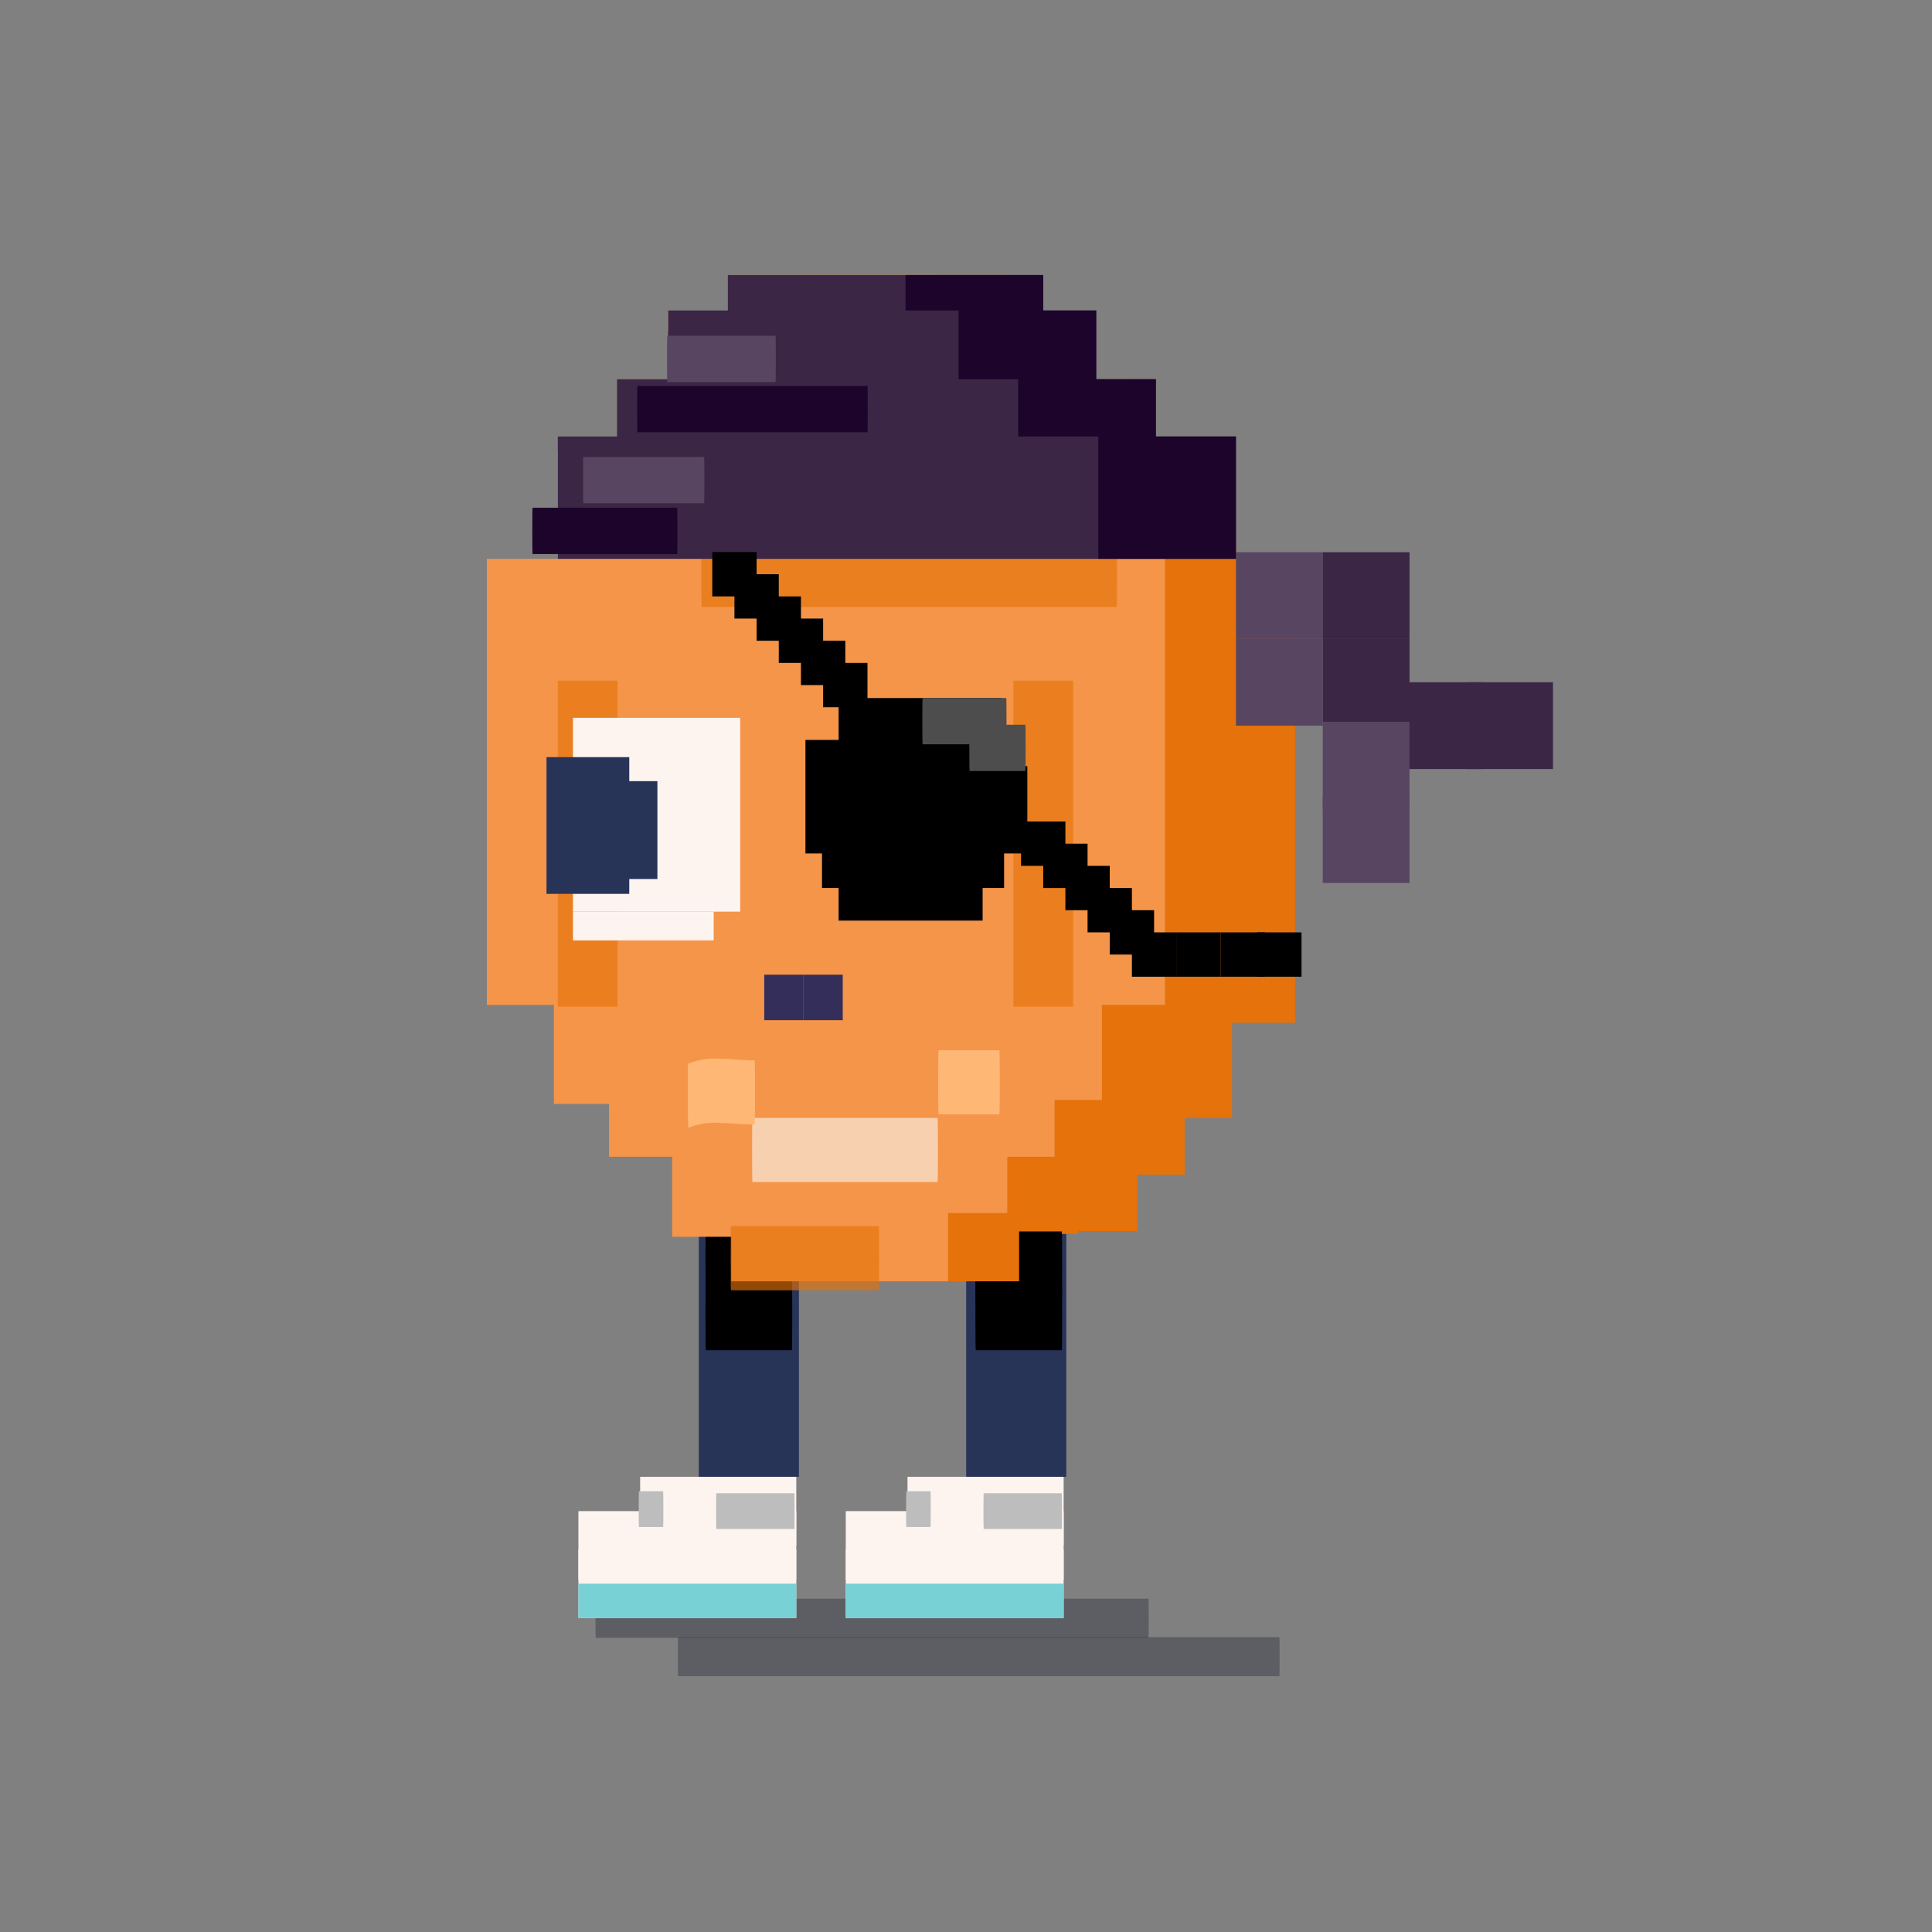 <svg xmlns="http://www.w3.org/2000/svg" viewBox="0 0 215 215"><rect x="0" y="0" width="215" height="215" fill="#808080" stroke="none"/><defs><style>.cls-1{fill:none;}.cls-2{opacity:0.41;}.cls-3{fill:#292a3c;}.cls-4{fill:#283358;}.cls-5{fill:#fdf4f0;}.cls-6{fill:#bdbdbd;}.cls-7{fill:#78d1d5;}.cls-11,.cls-8{fill:#e5720a;}.cls-9{fill:#3b2646;}.cls-10{fill:#f49549;}.cls-11,.cls-14{opacity:0.64;}.cls-12{fill:#f7d0b0;}.cls-13{fill:#ffb776;}.cls-15{fill:#584562;}.cls-16{fill:#1c042b;}.cls-17{fill:#332e5a;}.cls-18{fill:#4d4d4d;}</style></defs><g id="Layer_2" data-name="Layer 2"><g id="Layer_1-2" data-name="Layer 1"><rect class="cls-1" width="215" height="215"/><g class="cls-2"><path class="cls-3" d="M142.377,182.187H75.455c-.032,0-.033,4.345,0,4.345h66.922c.032,0,.033-4.345,0-4.345Z"/></g><g class="cls-2"><path class="cls-3" d="M127.806,177.913H66.291c-.032,0-.033,4.345,0,4.345h.482c.032,0,.033-4.345,0-4.345h-.482v4.345h61.515c.032,0,.033-4.345,0-4.345Z"/></g><rect class="cls-4" x="77.767" y="137.301" width="11.14" height="27.043" transform="translate(166.674 301.645) rotate(-180)"/><rect class="cls-5" x="71.239" y="164.344" width="17.375" height="7.639"/><rect class="cls-5" x="64.368" y="168.164" width="24.246" height="7.639"/><rect class="cls-5" x="64.368" y="172.414" width="24.246" height="7.639"/><path class="cls-6" d="M88.4,166.174H79.713c-.029,0-.03,3.979,0,3.979h.153c.03,0,.031-3.979,0-3.979h-.153v3.979H88.4c.03,0,.031-3.979,0-3.979Z"/><path class="cls-6" d="M71.1,169.928h2.7c.029,0,.03-3.978,0-3.978H71.1c-.029,0-.031,3.978,0,3.978Z"/><rect class="cls-7" x="64.368" y="176.234" width="24.246" height="3.82"/><rect class="cls-4" x="107.519" y="137.301" width="11.14" height="27.043" transform="translate(226.177 301.645) rotate(-180)"/><rect class="cls-5" x="100.991" y="164.344" width="17.375" height="7.639"/><rect class="cls-5" x="94.12" y="168.164" width="24.246" height="7.639"/><rect class="cls-5" x="94.12" y="172.414" width="24.246" height="7.639"/><path class="cls-6" d="M118.156,166.174h-8.691c-.029,0-.03,3.979,0,3.979h.153c.029,0,.031-3.979,0-3.979h-.153v3.979h8.691c.029,0,.03-3.979,0-3.979Z"/><path class="cls-6" d="M100.856,169.928h2.7c.029,0,.03-3.978,0-3.978h-2.7c-.03,0-.031,3.978,0,3.978Z"/><rect class="cls-7" x="94.12" y="176.234" width="24.246" height="3.82"/><polyline class="cls-8" points="137.102 62.357 144.123 62.357 144.123 113.826 137.102 113.826 137.102 124.406 131.837 124.406 131.837 130.728 126.572 130.728 126.572 136.998 119.991 136.998 119.991 137.301 95.859 137.301 95.859 139.632 89.278 139.632 89.278 130.728 82.258 130.728 82.258 124.845 76.115 124.845 76.115 113.826 68.656 113.826 68.656 64.191 76.554 64.191"/><path d="M118.156,142.3h-9.565c-.058,0-.06,7.958,0,7.958h9.565c.059,0,.061-7.958,0-7.958Z"/><path d="M118.156,137.04h-9.565c-.058,0-.06,7.958,0,7.958h9.565c.059,0,.061-7.958,0-7.958Z"/><path d="M88.119,142.3H78.555c-.059,0-.061,7.958,0,7.958h9.564c.059,0,.061-7.958,0-7.958Z"/><path d="M88.119,136.04H78.555c-.059,0-.061,7.958,0,7.958h9.564c.059,0,.061-7.958,0-7.958Z"/><rect class="cls-9" x="163.165" y="75.924" width="9.658" height="9.658"/><polygon class="cls-8" points="89.278 30.607 112.093 30.607 112.093 37.076 119.991 37.076 119.991 42.199 125.256 42.199 125.256 48.683 130.521 48.683 130.521 60.358 137.541 60.358 137.541 111.827 130.521 111.827 130.521 122.407 125.256 122.407 125.256 128.729 119.991 128.729 119.991 134.999 113.41 134.999 113.41 142.59 89.278 142.59 89.278 137.632 82.696 137.632 82.696 128.729 75.676 128.729 75.676 122.846 69.534 122.846 69.534 111.827 62.075 111.827 62.075 62.191 69.972 62.191 69.972 50.237 76.554 50.237 76.554 42.199 82.258 42.199 82.258 34.6 89.241 34.6 89.278 30.607"/><polygon class="cls-10" points="81.38 30.607 104.196 30.607 104.196 37.076 112.093 37.076 112.093 42.199 117.358 42.199 117.358 48.683 122.623 48.683 122.623 60.358 129.644 60.358 129.644 111.827 122.623 111.827 122.623 122.407 117.358 122.407 117.358 128.729 112.093 128.729 112.093 134.999 105.512 134.999 105.512 142.59 81.38 142.59 81.38 137.632 74.799 137.632 74.799 128.729 67.779 128.729 67.779 122.846 61.636 122.846 61.636 111.827 54.177 111.827 54.177 62.191 62.075 62.191 62.075 50.237 68.656 50.237 68.656 42.199 74.36 42.199 74.36 34.6 81.344 34.6 81.38 30.607"/><rect class="cls-9" x="74.36" y="36.811" width="37.733" height="10.776"/><rect class="cls-11" x="112.768" y="75.749" width="6.651" height="36.279"/><rect class="cls-11" x="62.075" y="75.749" width="6.651" height="36.279"/><path class="cls-12" d="M83.736,131.541h20.6c.052,0,.054-7.138,0-7.138h-.269c-.052,0-.054,7.138,0,7.138h.269c.052,0,.054-7.138,0-7.138h-20.6c-.053,0-.054,7.138,0,7.138Z"/><path class="cls-13" d="M76.583,125.518a7.748,7.748,0,0,1,3.6-.55c1.269.025,2.533.168,3.8.173V118h-.246c-.053,0-.054,7.138,0,7.138h.246c.049,0,.06-7.138,0-7.138-1.268,0-2.532-.149-3.8-.173a7.76,7.76,0,0,0-3.6.549,6.894,6.894,0,0,0-.025,1.046c-.009.841-.011,1.682-.011,2.523s0,1.683.011,2.524a8.134,8.134,0,0,1,.025,1.046Z"/><path class="cls-13" d="M104.442,124.012h6.776c.053,0,.055-7.139,0-7.139h-6.776c-.053,0-.055,7.139,0,7.139Z"/><g class="cls-14"><path class="cls-8" d="M81.348,143.588H97.792c.053,0,.055-7.138,0-7.138h-.256c-.053,0-.055,7.138,0,7.138h.256c.053,0,.055-7.138,0-7.138H81.348c-.053,0-.055,7.138,0,7.138Z"/></g><g class="cls-14"><path class="cls-8" d="M78.089,67.541h46.177V60.4h-.248c-.052,0-.054,7.138,0,7.138h.248c.053,0,.054-7.138,0-7.138H78.089c-.053,0-.055,7.138,0,7.138Z"/></g><rect class="cls-9" x="62.075" y="48.574" width="75.466" height="13.618"/><rect class="cls-9" x="68.656" y="42.199" width="59.973" height="10.776"/><rect class="cls-9" x="74.36" y="34.552" width="47.631" height="10.776"/><rect class="cls-9" x="80.999" y="30.607" width="35.094" height="10.776"/><rect class="cls-15" x="137.541" y="61.451" width="9.658" height="9.658"/><rect class="cls-9" x="147.199" y="61.451" width="9.658" height="9.658"/><rect class="cls-9" x="147.199" y="71.095" width="9.658" height="9.658"/><rect class="cls-9" x="155.311" y="75.924" width="9.658" height="9.658"/><rect class="cls-15" x="137.541" y="71.095" width="9.658" height="9.658"/><rect class="cls-15" x="147.199" y="80.327" width="9.658" height="9.658"/><rect class="cls-15" x="147.199" y="88.603" width="9.658" height="9.658"/><path class="cls-16" d="M59.265,61.654H75.358c.038,0,.039-5.152,0-5.152H74.7c-.038,0-.04,5.152,0,5.152h.657V56.5H59.265c-.037,0-.039,5.152,0,5.152Z"/><path class="cls-16" d="M70.936,48.1h25.6c.038,0,.039-5.151,0-5.151h-25.6c-.038,0-.039,5.151,0,5.151Z"/><path class="cls-15" d="M64.912,56.007H78.358c.037,0,.039-5.152,0-5.152h-.269c-.038,0-.039,5.152,0,5.152h.269c.037,0,.039-5.152,0-5.152H64.912c-.037,0-.039,5.152,0,5.152Z"/><path class="cls-15" d="M74.259,42.516H86.306c.038,0,.04-5.151,0-5.151H74.259c-.038,0-.039,5.151,0,5.151Z"/><polygon class="cls-16" points="128.629 48.574 128.629 42.199 121.991 42.199 121.991 34.552 116.093 34.552 116.093 30.607 100.774 30.607 100.774 34.552 106.672 34.552 106.672 42.199 113.31 42.199 113.31 48.574 122.222 48.574 122.222 62.191 137.541 62.191 137.541 48.574 128.629 48.574"/><rect class="cls-17" x="85.05" y="108.469" width="4.367" height="5.062"/><rect class="cls-17" x="89.417" y="108.469" width="4.367" height="5.062"/><rect class="cls-5" x="63.763" y="79.885" width="18.606" height="21.564"/><rect class="cls-5" x="63.763" y="101.449" width="15.658" height="3.203"/><rect class="cls-4" x="60.816" y="84.257" width="9.211" height="15.215"/><rect class="cls-4" x="68.184" y="86.931" width="4.974" height="10.889"/><polygon points="114.325 85.257 111.456 85.257 111.456 77.683 93.324 77.683 93.324 82.342 89.632 82.342 89.632 94.977 90.192 94.977 91.475 94.977 91.475 98.82 93.324 98.82 93.324 102.449 109.351 102.449 109.351 98.82 111.738 98.82 111.738 94.977 114.325 94.977 114.325 85.257"/><path class="cls-18" d="M102.67,82.83h9.308c.038,0,.04-5.151,0-5.151H102.67c-.038,0-.039,5.151,0,5.151Z"/><path class="cls-18" d="M107.9,85.8h6.206c.038,0,.039-5.151,0-5.151H107.9c-.038,0-.039,5.151,0,5.151Z"/><rect x="91.601" y="73.772" width="4.935" height="4.935"/><rect x="89.133" y="71.304" width="4.935" height="4.935"/><rect x="113.626" y="91.421" width="4.935" height="4.935"/><rect x="116.093" y="93.889" width="4.935" height="4.935"/><rect x="118.561" y="96.356" width="4.935" height="4.935"/><rect x="121.028" y="98.824" width="4.935" height="4.935"/><rect x="123.496" y="101.291" width="4.935" height="4.935"/><rect x="125.963" y="103.759" width="4.935" height="4.935"/><rect x="130.898" y="103.759" width="4.935" height="4.935"/><rect x="135.833" y="103.759" width="4.935" height="4.935"/><rect x="139.903" y="103.759" width="4.935" height="4.935"/><rect x="86.666" y="68.837" width="4.935" height="4.935"/><rect x="84.198" y="66.369" width="4.935" height="4.935"/><rect x="81.731" y="63.902" width="4.935" height="4.935"/><rect x="79.263" y="61.434" width="4.935" height="4.935"/></g></g></svg>